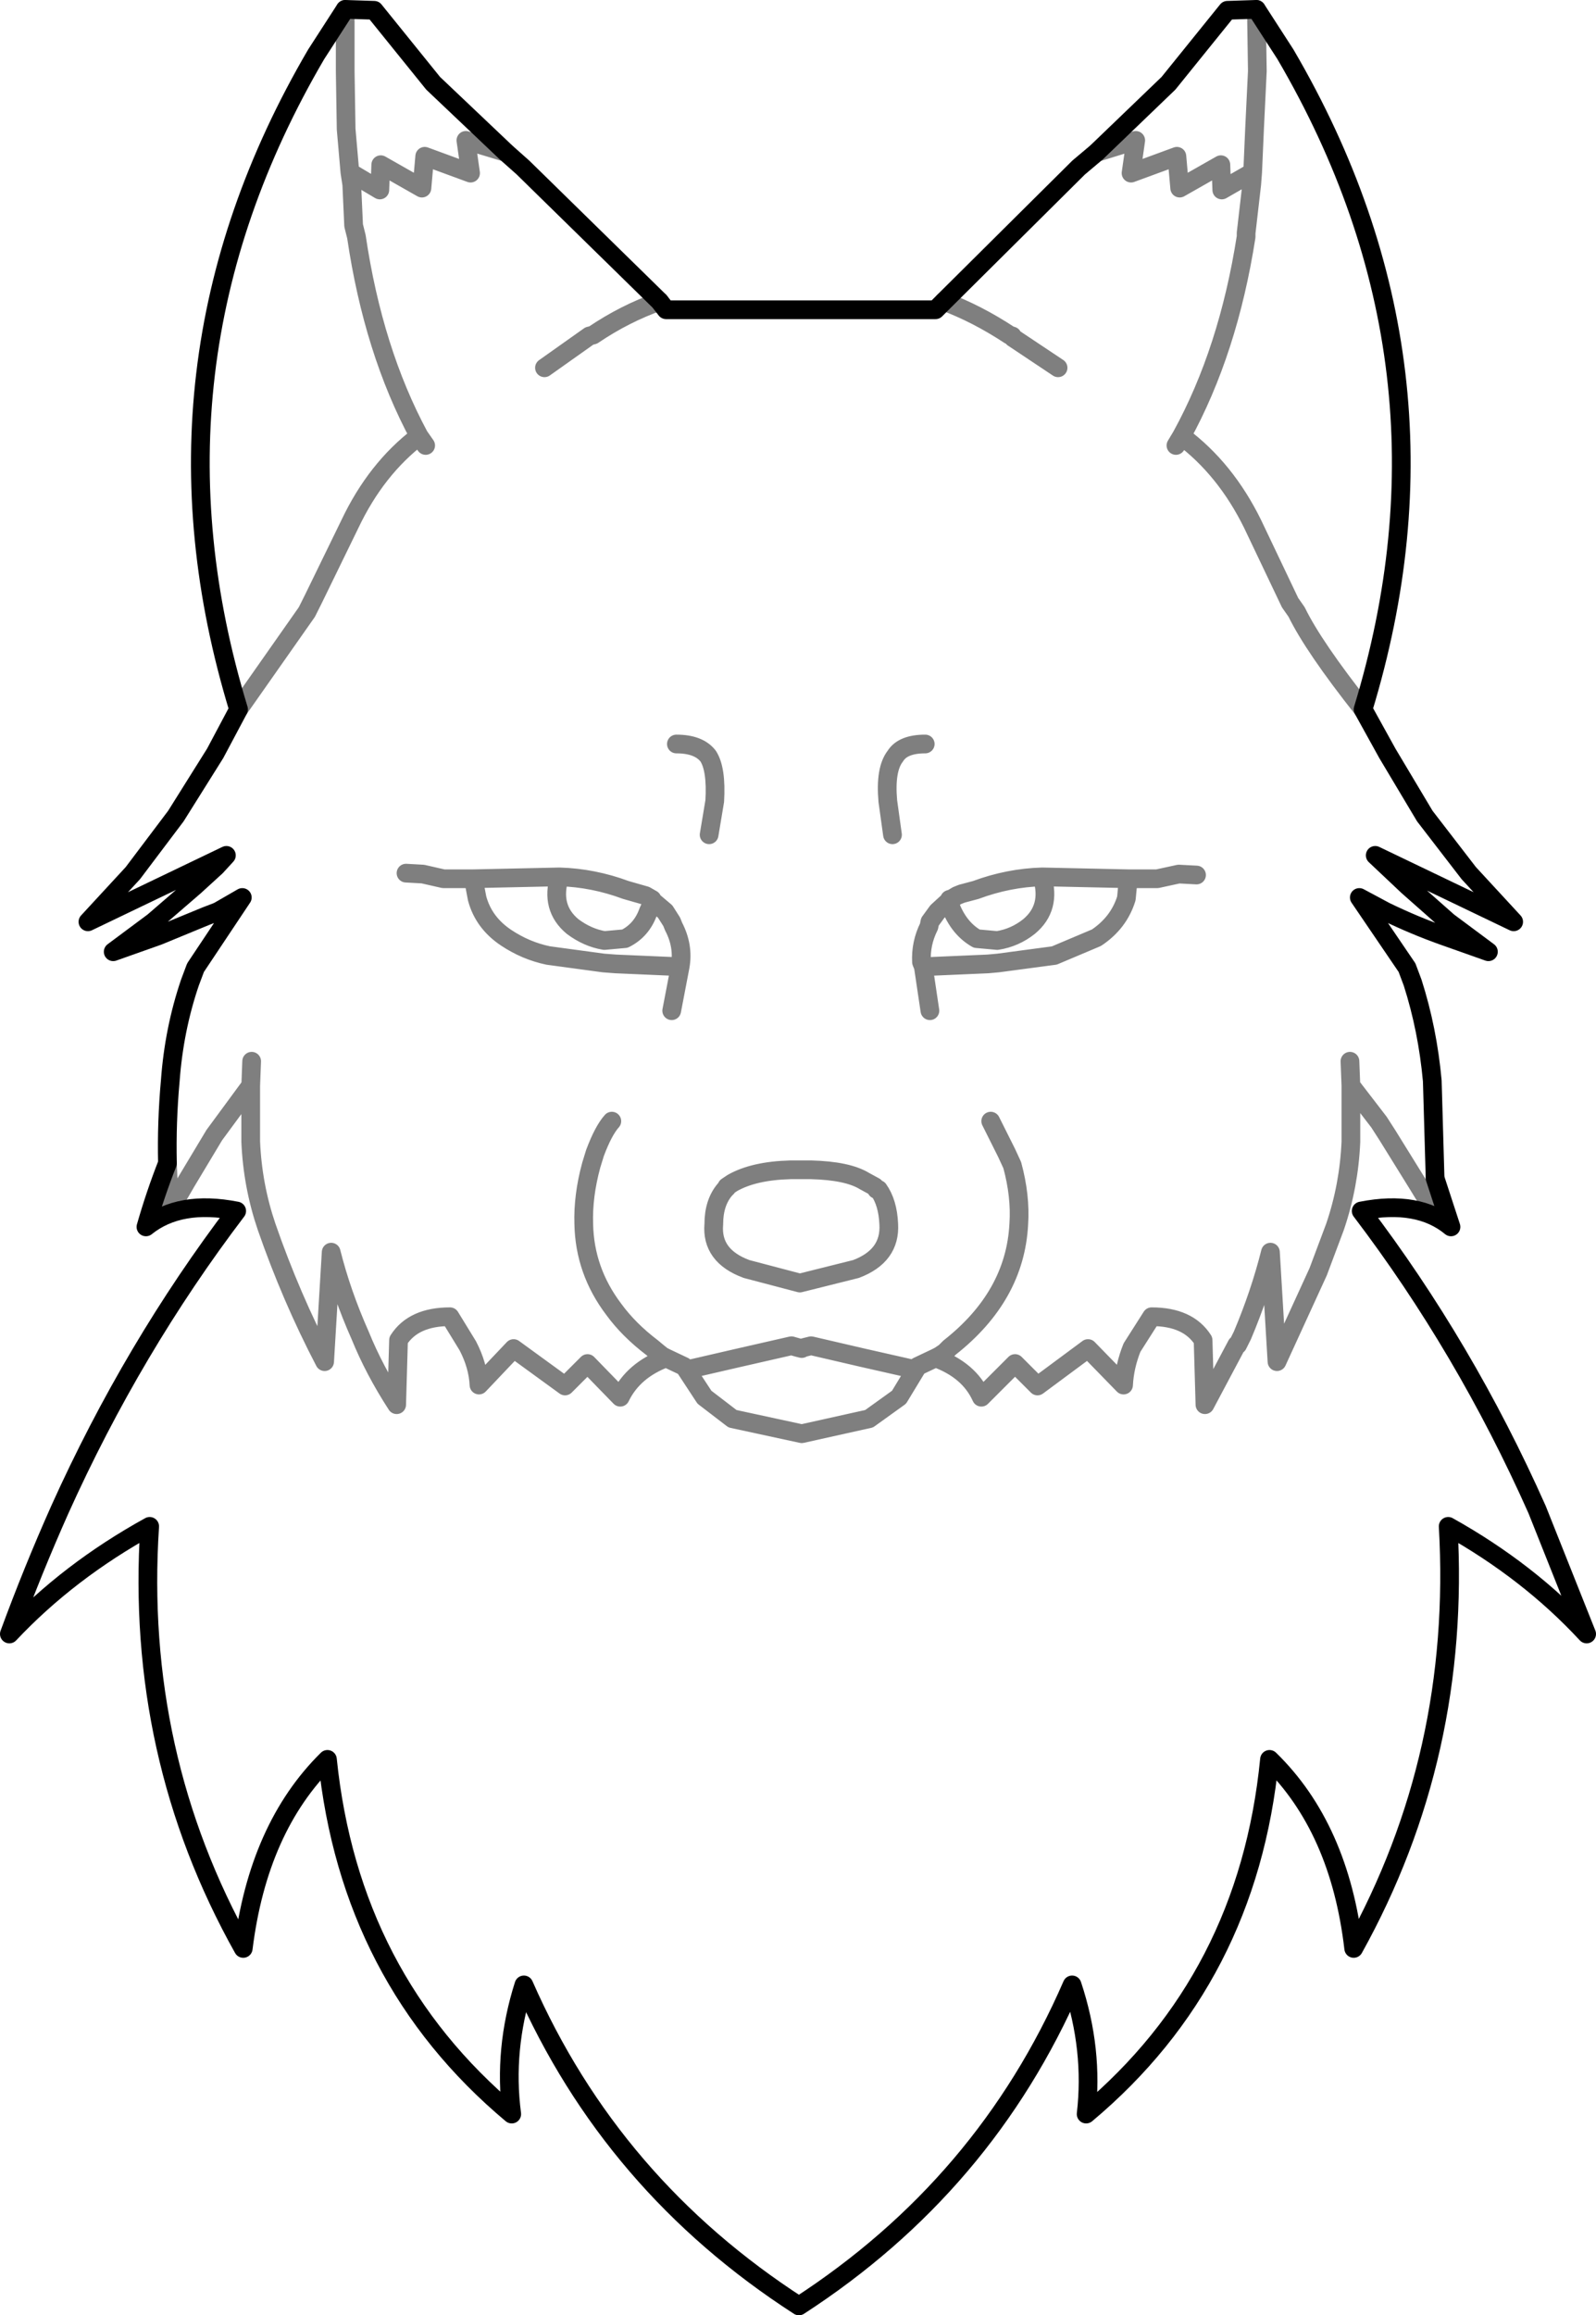 <?xml version="1.0" encoding="UTF-8" standalone="no"?>
<svg xmlns:xlink="http://www.w3.org/1999/xlink" height="123.7px" width="85.3px" xmlns="http://www.w3.org/2000/svg">
  <g transform="matrix(1.0, 0.0, 0.0, 1.0, -357.15, -91.4)">
    <path d="M430.0 129.3 Q435.6 110.95 425.85 94.3 L424.3 91.9 422.75 91.95 419.6 95.85 415.75 99.55 M375.6 91.9 L374.05 94.3 Q364.3 110.95 369.9 129.3 L368.65 131.65 366.55 135.0 364.25 138.05 361.85 140.65 369.25 137.1 368.7 137.7 367.55 138.75 365.35 140.65 363.2 142.25 365.6 141.4 368.15 140.35 368.8 140.1 370.1 139.35 367.6 143.1 367.3 143.9 Q366.45 146.4 366.25 149.15 366.05 151.35 366.1 153.55 365.45 155.2 364.95 156.95 366.75 155.5 369.8 156.1 364.25 163.4 360.35 172.05 358.9 175.3 357.65 178.7 360.8 175.35 365.15 172.95 364.35 185.15 370.15 195.5 370.95 189.05 374.65 185.4 375.85 197.1 384.5 204.35 384.05 200.9 385.15 197.45 389.85 208.15 399.85 214.6 409.8 208.15 414.45 197.45 415.6 200.9 415.2 204.35 423.85 197.1 425.0 185.4 428.75 189.05 429.5 195.5 435.25 185.15 434.55 172.95 438.85 175.35 441.95 178.7 L439.3 172.05 Q435.45 163.4 429.9 156.1 432.95 155.5 434.7 156.95 L433.85 154.35 M375.6 91.9 L377.15 91.95 380.3 95.85 384.2 99.55 385.1 100.35 392.4 107.5 392.75 107.95 407.15 107.95 407.6 107.5 414.8 100.35 415.75 99.55 M430.0 129.3 L431.3 131.65 433.3 135.0 435.65 138.05 438.05 140.65 430.65 137.1 432.4 138.75 434.55 140.65 436.7 142.25 434.3 141.4 Q432.75 140.85 431.2 140.1 L429.8 139.35 432.35 143.1 432.65 143.9 Q433.45 146.4 433.7 149.15 L433.85 154.35" fill="none" stroke="#000000" stroke-linecap="round" stroke-linejoin="round" stroke-width="1.0"/>
    <path d="M424.3 91.9 L424.35 95.2 424.2 98.3 424.1 100.6 424.05 101.25 423.75 103.85 423.75 104.05 Q422.8 110.15 420.3 114.7 422.65 116.45 424.1 119.4 L426.1 123.6 426.45 124.1 Q427.35 125.95 430.0 129.3 M415.75 99.55 L417.85 98.9 417.6 100.65 420.05 99.75 420.2 101.45 422.4 100.2 422.45 101.55 424.1 100.6 M369.9 129.3 L373.55 124.1 373.9 123.4 375.85 119.4 Q377.25 116.45 379.55 114.7 377.1 110.15 376.2 104.05 L376.05 103.45 375.95 101.25 375.85 100.6 375.65 98.3 375.6 95.2 375.6 91.9 M366.1 153.55 L366.2 156.1 367.1 154.55 368.6 152.05 370.55 149.4 370.6 148.1 M392.4 107.5 Q390.55 108.15 388.85 109.3 L388.65 109.35 386.25 111.05 M384.2 99.55 L382.05 98.9 382.3 100.65 379.85 99.75 379.7 101.45 377.5 100.2 377.45 101.55 375.85 100.6 M379.55 114.7 L379.9 115.2 M378.85 138.05 L379.75 138.1 380.85 138.35 382.15 138.35 382.45 138.35 387.05 138.25 Q388.85 138.3 390.6 138.95 L391.65 139.25 392.0 139.45 392.05 139.55 392.7 140.1 393.05 140.65 393.15 140.9 Q393.7 141.95 393.5 143.05 L393.05 145.4 M382.45 138.35 L382.65 139.4 Q383.0 140.7 384.2 141.5 385.25 142.2 386.45 142.45 L389.4 142.85 390.05 142.9 393.5 143.05 M404.85 136.0 L404.6 134.2 Q404.45 132.5 405.0 131.8 405.4 131.15 406.6 131.15 M395.05 136.0 L395.35 134.2 Q395.45 132.5 395.0 131.8 394.5 131.15 393.3 131.15 M392.05 139.55 L391.8 140.1 Q391.45 141.1 390.55 141.55 L389.45 141.65 Q388.55 141.5 387.75 140.9 386.55 139.9 387.05 138.25 M433.85 154.35 L433.8 156.1 432.85 154.55 431.3 152.05 430.85 151.35 429.35 149.4 429.35 152.4 Q429.25 154.75 428.5 156.95 L427.6 159.35 425.4 164.15 425.05 158.3 Q424.5 160.5 423.55 162.75 L423.3 163.25 423.25 163.25 421.55 166.45 421.45 163.0 Q420.65 161.75 418.7 161.75 L417.65 163.4 Q417.25 164.4 417.2 165.4 L415.3 163.45 412.6 165.45 411.4 164.25 409.6 166.05 Q408.95 164.6 407.15 163.95 L406.2 164.4 405.2 166.05 403.6 167.2 400.0 168.0 396.3 167.2 394.8 166.05 393.75 164.45 393.7 164.4 392.75 163.95 Q391.0 164.6 390.3 166.05 L388.55 164.25 387.35 165.45 384.6 163.45 382.75 165.4 Q382.7 164.35 382.15 163.3 L381.2 161.75 Q379.25 161.75 378.45 163.0 L378.35 166.45 Q377.15 164.6 376.4 162.75 375.4 160.5 374.85 158.3 L374.5 164.15 Q372.7 160.7 371.4 156.95 370.65 154.75 370.55 152.4 L370.55 149.4 M403.35 154.5 L403.9 154.8 404.0 154.95 404.1 154.95 Q404.6 155.65 404.65 156.8 404.75 158.5 402.9 159.2 L399.9 159.95 397.05 159.2 Q395.15 158.5 395.3 156.8 395.3 155.65 395.9 154.95 L396.0 154.85 396.0 154.8 396.3 154.6 Q397.45 153.95 399.4 153.9 L400.5 153.9 Q402.45 153.95 403.35 154.5 M392.75 163.95 L392.55 163.85 392.3 163.65 392.0 163.4 Q390.75 162.45 389.95 161.35 388.4 159.3 388.35 156.8 388.3 155.3 388.75 153.65 L388.95 153.0 Q389.4 151.8 389.85 151.3 M393.75 164.45 L394.0 164.55 396.6 163.95 399.45 163.3 399.8 163.4 400.0 163.45 400.1 163.4 400.5 163.3 403.3 163.95 405.95 164.55 406.2 164.4 M407.6 107.5 Q409.35 108.15 411.1 109.3 L411.25 109.35 411.3 109.45 413.7 111.05 M420.3 114.7 L420.0 115.2 M410.45 141.65 L409.35 141.55 Q408.3 140.95 407.85 139.55 L407.25 140.1 406.85 140.65 406.8 140.9 Q406.35 141.8 406.4 142.8 L406.5 143.05 409.95 142.9 410.5 142.85 413.5 142.45 415.75 141.5 Q416.95 140.7 417.35 139.4 L417.45 138.35 412.85 138.25 Q413.35 139.9 412.15 140.9 411.4 141.5 410.45 141.65 M407.85 139.55 L407.9 139.45 408.05 139.4 408.3 139.25 408.55 139.15 409.3 138.95 Q411.05 138.3 412.85 138.25 M406.5 143.05 L406.85 145.4 M417.45 138.35 L417.7 138.35 419.0 138.35 420.15 138.1 421.1 138.15 M407.15 163.95 L407.35 163.85 407.65 163.65 407.9 163.4 Q411.4 160.65 411.6 156.8 411.7 155.3 411.25 153.65 L410.95 153.0 410.1 151.3 M429.3 148.1 L429.35 149.4" fill="none" stroke="#000000" stroke-linecap="round" stroke-linejoin="round" stroke-opacity="0.502" stroke-width="1.0"/>
  </g>
</svg>
